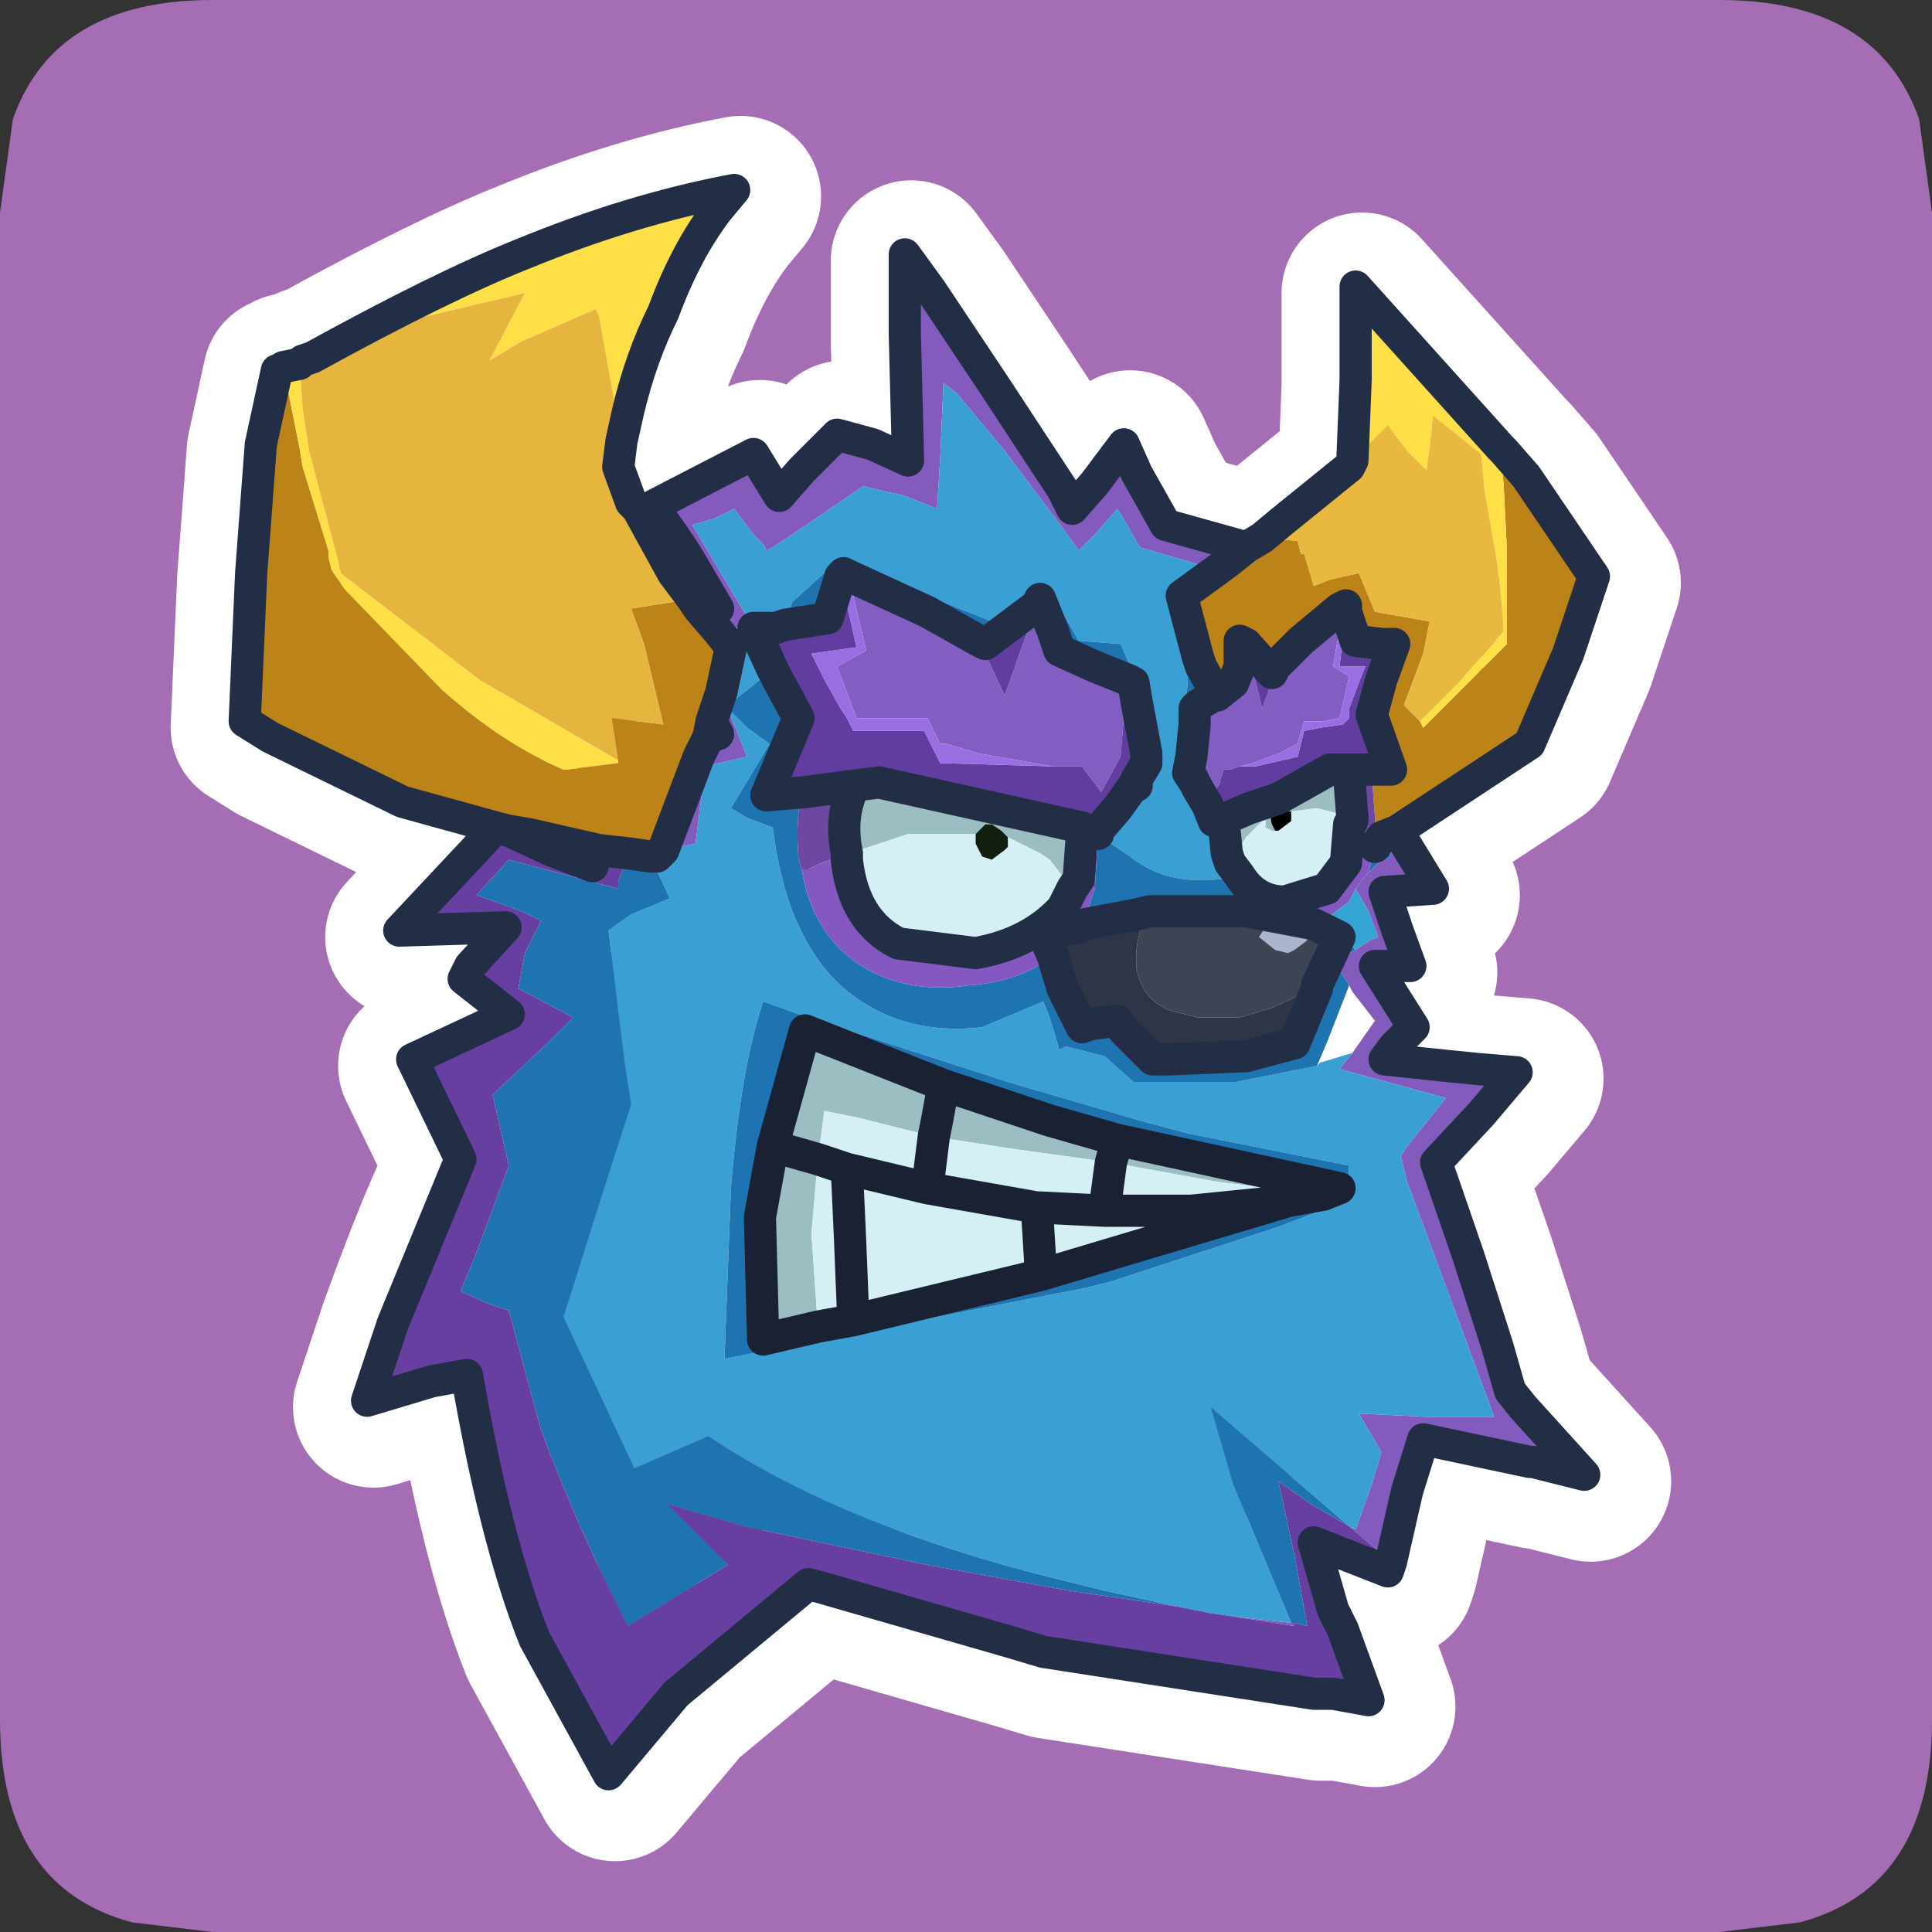 <?xml version="1.0" encoding="UTF-8" standalone="no"?>
<svg xmlns:ffdec="https://www.free-decompiler.com/flash" xmlns:xlink="http://www.w3.org/1999/xlink" ffdec:objectType="frame" height="30.0px" width="30.0px" xmlns="http://www.w3.org/2000/svg">
  <rect width="100%" height="100%" fill="#333333" stroke="none"/>
  <g transform="matrix(1.0, 0.0, 0.0, 1.0, 0.0, 0.0)">
    <use ffdec:characterId="3" height="30.0" transform="matrix(1.0, 0.0, 0.0, 1.0, 0.0, 0.0)" width="30.0" xlink:href="#shape0"/>
  </g>
  <defs>
    <g id="shape0" transform="matrix(1.0, 0.0, 0.0, 1.0, 0.0, 0.0)">
      <path d="M0.0 0.0 L30.0 0.0 30.0 30.0 0.0 30.0 0.0 0.0" fill="#33cc66" fill-opacity="0.0" fill-rule="evenodd" stroke="none"/>
      <path d="M29.8 1.85 L30.0 3.3 30.0 26.7 Q30.0 29.3 27.95 29.85 L26.7 30.0 3.3 30.0 2.05 29.85 Q0.0 29.3 0.0 26.7 L0.0 3.3 0.2 1.85 Q0.85 0.0 3.3 0.0 L26.7 0.0 Q29.15 0.0 29.8 1.85" fill="#a56db4" fill-rule="evenodd" stroke="none"/>
      <path d="M4.45 5.85 L4.5 5.8 4.75 5.75 4.8 5.7 4.95 5.65 Q6.95 4.55 8.2 4.05 9.9 3.35 11.5 3.05 L11.25 3.35 Q10.75 4.0 10.4 4.95 10.05 5.65 9.85 6.5 L9.75 6.95 9.7 7.35 9.9 7.9 10.0 8.0 10.55 9.0 10.85 9.4 10.95 9.55 11.25 9.55 10.75 8.7 10.55 8.4 10.3 8.05 10.25 7.95 11.8 7.15 12.2 7.8 12.55 7.4 13.1 6.85 13.65 7.0 14.2 7.25 14.15 5.3 14.15 4.05 14.55 4.6 15.55 6.1 16.6 7.7 16.75 8.0 17.1 7.6 17.55 7.0 17.75 7.45 18.2 8.25 19.45 8.6 19.7 8.45 20.0 8.2 21.05 7.35 21.1 7.25 21.15 6.0 21.15 4.55 23.4 7.05 23.45 7.1 23.8 7.5 24.85 9.05 24.45 10.25 23.85 11.65 21.8 13.0 22.35 13.9 21.6 13.95 21.8 14.55 22.0 15.1 21.95 15.1 21.65 15.1 21.45 15.1 22.05 16.05 21.75 16.35 21.6 16.55 22.55 16.65 23.05 16.7 23.65 16.75 23.1 17.4 22.4 18.15 22.9 19.6 23.35 21.0 23.55 21.7 23.75 21.95 24.7 23.0 23.9 22.8 23.85 22.8 22.2 22.45 21.95 23.25 21.7 24.35 21.65 24.5 Q20.95 24.15 20.5 24.05 L20.8 25.1 20.95 25.4 21.35 26.5 20.8 26.4 20.5 26.4 16.3 25.75 15.8 25.6 12.85 24.75 12.65 24.7 10.6 26.4 9.55 27.65 8.4 25.55 Q7.8 24.05 7.35 21.45 L6.8 21.55 5.8 21.85 6.2 20.65 Q6.85 18.85 7.25 18.1 L6.5 16.55 8.0 15.85 7.3 15.3 7.4 15.1 7.95 14.5 6.3 14.55 7.8 12.95 6.35 12.55 4.3 11.55 3.9 11.3 4.0 9.0 4.15 7.0 4.4 5.85 4.45 5.85 M19.0 10.9 L19.25 10.7 19.35 10.45 19.35 10.05 19.45 10.1 19.85 10.55 19.9 10.45 20.3 10.05 20.9 9.55 21.0 9.5 21.0 9.6 21.15 10.05 21.55 10.1 21.75 10.1 21.55 10.65 21.4 11.2 21.7 12.05 21.4 12.05 21.0 12.05 21.05 12.15 21.1 12.8 21.1 12.85 21.05 12.9 21.0 13.5 20.7 13.9 20.05 14.1 19.35 13.7 19.2 13.5 19.15 13.35 19.1 12.85 19.15 12.8 19.0 12.85 18.95 12.85 18.85 12.6 18.7 12.35 18.65 12.25 18.55 12.1 18.6 11.85 18.65 11.35 18.65 11.1 18.7 11.05 18.95 10.9 19.0 10.9 18.75 10.45 18.7 10.3 18.45 9.35 19.0 8.95 19.2 8.8 19.45 8.6 M16.2 9.5 L16.25 9.4 16.45 9.9 16.55 10.2 17.1 10.45 17.6 10.65 17.7 10.7 17.75 11.0 17.9 11.8 17.9 11.95 17.75 12.2 17.75 12.3 17.7 12.3 17.45 12.65 17.15 13.0 17.15 13.05 16.9 12.95 16.9 13.05 16.85 13.75 16.75 13.9 16.6 14.2 Q16.1 14.75 15.25 14.9 L14.05 14.75 Q13.35 14.4 13.25 13.45 L13.25 13.35 Q13.15 12.85 13.3 12.45 L13.35 12.3 12.6 12.4 12.0 12.45 12.5 11.25 12.15 10.6 12.1 10.5 11.8 9.85 12.15 9.85 12.3 9.8 12.95 9.7 13.15 9.05 13.2 9.0 13.3 9.05 Q13.85 9.25 14.5 9.6 L15.3 10.05 15.4 10.1 16.2 9.5 M21.0 12.05 L20.75 12.05 19.95 12.5 19.5 12.65 19.15 12.8 M10.95 9.55 L11.25 9.9 11.45 10.15 11.3 10.85 11.15 11.3 11.25 11.5 11.1 11.55 10.95 11.85 10.4 13.3 10.3 13.4 10.2 13.4 9.85 13.35 9.4 13.3 9.35 13.3 9.3 13.55 8.65 13.3 8.0 13.0 7.8 12.95 M11.15 11.3 L11.1 11.55 M16.9 12.95 L13.75 12.25 13.35 12.3 M13.25 18.25 L14.5 18.55 14.6 17.75 14.65 17.5 14.75 16.95 12.6 16.1 12.1 17.9 12.8 18.1 13.25 18.25 13.3 19.35 13.35 20.6 16.25 19.9 16.25 19.65 16.2 18.85 14.5 18.55 M9.4 13.3 L8.3 13.05 8.0 13.0 M13.35 20.6 L12.8 20.7 11.95 20.9 11.9 19.0 12.1 17.9 M21.55 13.1 L21.8 13.0 M20.9 14.65 L20.55 15.4 20.55 15.45 20.2 16.3 19.45 16.5 18.25 16.55 18.0 16.55 17.55 16.1 17.45 15.95 17.05 16.0 16.9 16.05 16.6 15.45 16.45 14.95 16.3 14.6 16.85 14.5 16.95 14.45 17.75 14.3 17.95 14.25 18.1 14.25 19.45 14.25 20.5 14.45 20.9 14.65 M14.75 16.95 L16.4 17.5 17.45 17.8 20.9 18.55 20.65 18.65 20.1 18.75 16.25 19.9 M16.2 18.85 L16.25 18.85 17.25 18.9 17.35 18.15 17.45 17.8 M20.1 18.75 L18.6 18.9 17.25 18.9" fill="none" stroke="#ffffff" stroke-linecap="round" stroke-linejoin="round" stroke-width="2.5"/>
      <path d="M7.7 12.85 L6.25 12.45 4.2 11.45 3.8 11.2 3.9 8.9 4.05 6.9 4.3 5.75 4.35 5.75 4.4 5.7 4.65 6.95 4.7 7.25 5.1 8.55 5.1 8.65 5.15 8.85 5.35 9.15 6.85 10.7 Q7.8 11.55 8.75 11.95 L8.8 11.95 9.6 11.85 9.6 11.8 9.5 11.15 10.3 11.25 10.0 10.0 9.8 9.45 10.75 9.3 10.85 9.45 11.15 9.8 11.35 10.05 11.2 10.75 11.05 11.2 11.0 11.45 10.85 11.75 10.3 13.2 10.2 13.3 10.1 13.3 9.75 13.25 9.3 13.2 8.2 12.95 7.9 12.9 7.7 12.85 M19.35 8.5 L19.6 8.35 20.15 8.4 20.2 8.6 20.25 8.6 20.4 9.1 20.65 9.0 21.1 8.9 21.35 9.5 22.2 9.65 22.1 10.15 21.8 10.95 22.05 11.2 22.1 11.3 23.4 10.0 23.4 9.75 23.4 8.55 23.35 7.55 23.3 6.95 23.35 7.0 23.7 7.4 24.75 8.95 24.35 10.15 23.75 11.55 21.7 12.9 21.45 13.0 21.35 13.15 21.35 12.85 21.35 12.7 21.3 12.0 21.3 11.95 21.6 11.95 21.3 11.1 21.45 10.55 21.65 10.0 21.45 10.0 21.05 9.95 20.9 9.5 20.9 9.4 20.8 9.45 20.2 9.95 19.8 10.35 19.75 10.45 19.35 10.0 19.25 9.95 19.25 10.35 19.15 10.6 18.9 10.8 18.65 10.35 18.6 10.2 18.35 9.25 18.9 8.85 19.1 8.7 19.35 8.5" fill="#bb8318" fill-rule="evenodd" stroke="none"/>
      <path d="M10.85 9.45 L11.15 9.45 10.65 8.6 10.45 8.3 10.2 7.95 10.15 7.85 11.7 7.05 12.1 7.7 12.45 7.3 13.0 6.75 13.55 6.9 14.1 7.15 14.05 5.2 14.05 3.95 14.45 4.5 15.45 6.0 16.5 7.6 16.65 7.9 17.0 7.5 17.45 6.9 17.65 7.35 18.1 8.15 19.35 8.5 19.1 8.7 18.9 8.85 17.7 8.5 17.5 8.15 17.35 7.9 17.0 8.3 16.75 8.55 16.5 8.2 15.6 7.0 14.85 6.1 14.65 5.95 14.6 7.1 14.55 7.9 14.05 7.7 13.4 7.55 12.45 8.2 12.0 8.5 11.9 8.55 11.85 8.45 11.7 8.3 11.4 7.9 11.1 8.05 10.75 8.15 11.7 9.75 11.45 9.75 11.15 9.8 10.85 9.45 M21.7 12.9 L22.25 13.8 21.5 13.85 21.7 14.45 21.9 15.0 21.85 15.0 21.55 15.0 21.35 15.0 21.95 15.95 21.65 16.25 21.5 16.45 22.45 16.55 22.95 16.6 23.55 16.65 23.0 17.3 22.3 18.05 22.8 19.5 23.25 20.9 23.45 21.6 23.65 21.85 24.6 22.9 23.8 22.7 23.75 22.7 22.1 22.35 21.85 23.15 21.6 24.25 20.95 23.7 21.05 23.75 21.3 23.05 21.45 22.55 21.1 21.95 22.15 22.0 23.2 22.0 22.85 21.05 21.85 18.35 21.75 17.95 21.85 17.8 22.45 17.05 20.8 16.6 21.0 16.35 21.35 15.85 21.0 15.4 20.95 15.3 20.7 14.9 20.95 14.8 21.05 14.75 Q21.25 14.6 21.4 14.55 L21.25 14.15 21.05 13.8 21.2 13.6 21.25 13.55 21.4 13.4 21.6 13.3 21.45 13.0 21.7 12.9 M10.3 13.2 L10.85 11.75 11.0 11.45 11.15 11.4 11.05 11.2 11.2 10.75 11.3 10.95 11.3 11.0 11.6 11.75 10.95 11.9 10.9 12.3 10.8 13.1 10.3 13.2 M19.15 25.1 L20.05 25.2 20.1 25.2 20.1 25.25 19.15 25.1" fill="#835bbc" fill-rule="evenodd" stroke="none"/>
      <path d="M10.1 13.3 L10.2 13.3 10.3 13.2 10.8 13.1 10.9 12.3 10.95 11.9 11.6 11.75 11.3 11.0 11.6 11.3 11.95 11.55 11.35 12.55 11.6 12.7 12.0 12.85 Q12.2 14.5 13.05 15.3 13.95 16.1 15.25 15.95 L16.2 15.55 16.3 15.8 16.45 16.3 16.55 16.25 17.15 16.4 17.6 16.8 17.8 16.8 19.2 16.8 20.45 16.55 20.5 16.5 21.0 16.35 20.8 16.6 22.45 17.05 21.85 17.8 21.75 17.95 21.85 18.35 22.85 21.05 23.2 22.0 22.15 22.0 21.1 21.95 21.45 22.55 21.3 23.05 21.05 23.75 20.95 23.7 18.8 21.85 19.15 23.05 20.05 25.2 19.15 25.1 18.8 25.05 18.3 24.95 17.15 24.7 16.75 24.6 Q13.15 23.75 11.0 22.3 L9.85 22.8 8.75 20.45 9.35 18.55 9.8 17.15 9.7 16.5 9.6 15.7 9.45 14.45 9.8 14.2 10.4 13.95 10.1 13.3 M11.2 10.75 L11.35 10.05 11.15 9.8 11.45 9.75 11.7 9.75 10.75 8.15 11.1 8.05 11.4 7.9 11.7 8.3 11.85 8.45 11.9 8.55 12.0 8.5 12.45 8.2 13.4 7.55 14.05 7.7 14.55 7.9 14.6 7.1 14.65 5.95 14.85 6.1 15.6 7.0 16.5 8.2 16.75 8.55 17.0 8.3 17.35 7.9 17.5 8.15 17.7 8.5 18.9 8.85 18.35 9.25 18.6 10.2 18.65 10.35 18.45 10.45 18.4 11.25 18.35 11.6 18.5 11.75 18.45 12.0 18.55 12.15 18.6 12.25 18.75 12.5 18.85 12.75 18.95 13.4 19.0 13.6 19.05 13.65 18.95 13.65 Q18.1 13.75 17.55 13.3 L17.25 13.1 17.65 12.2 17.65 12.1 17.8 11.85 17.8 11.7 17.95 11.25 17.75 10.8 17.4 10.0 16.75 9.95 16.55 9.6 16.35 9.3 16.25 9.15 Q16.15 9.2 15.95 9.35 L15.8 9.4 15.4 9.65 14.4 9.25 14.05 9.1 13.15 8.7 12.85 8.85 12.3 9.35 12.2 9.7 12.05 9.75 11.7 9.75 12.0 10.4 11.3 10.95 11.2 10.75 M12.55 15.8 L11.85 15.55 Q11.5 16.6 11.35 18.45 L11.25 21.1 13.0 20.75 16.85 20.0 17.25 19.9 19.85 19.05 20.9 18.65 20.95 18.1 18.45 17.6 17.7 17.4 15.65 16.8 12.55 15.8" fill="#3a9fd3" fill-rule="evenodd" stroke="none"/>
      <path d="M9.75 13.25 L10.1 13.3 10.4 13.95 9.8 14.2 9.45 14.45 9.6 15.7 9.7 16.5 9.8 17.15 9.35 18.55 8.75 20.45 9.85 22.8 11.0 22.3 Q13.15 23.75 16.75 24.6 L17.15 24.7 18.3 24.95 16.6 24.7 14.4 24.3 11.55 23.7 10.35 23.35 11.3 24.3 9.75 25.25 Q9.0 23.8 8.4 22.2 L7.9 20.35 7.6 20.25 7.15 20.05 7.4 19.45 7.9 18.1 7.65 17.0 8.5 16.2 8.9 15.8 8.05 15.35 8.15 14.8 8.4 14.3 8.1 14.15 7.4 13.9 7.9 13.35 9.6 13.8 9.6 13.7 9.75 13.25 M12.2 9.7 L12.3 9.35 12.85 8.85 13.15 8.7 14.05 9.1 14.4 9.25 15.4 9.65 15.8 9.4 15.95 9.35 Q16.15 9.2 16.25 9.15 L16.35 9.3 16.55 9.6 16.75 9.95 17.4 10.0 17.75 10.8 17.95 11.25 17.8 11.7 17.65 10.9 17.6 10.6 17.5 10.55 17.0 10.35 16.45 10.1 16.35 9.8 16.15 9.3 16.1 9.4 15.3 10.0 15.2 9.95 14.4 9.5 13.2 8.95 13.1 8.9 13.05 8.95 12.85 9.6 12.2 9.7 M17.65 12.2 L17.25 13.1 17.55 13.3 Q18.1 13.75 18.95 13.65 L19.05 13.65 19.35 14.15 18.0 14.15 17.85 14.15 17.65 14.2 16.85 14.35 16.75 14.4 16.9 14.1 17.0 13.8 17.05 12.95 17.05 12.9 17.35 12.55 17.6 12.2 17.65 12.2 M18.5 11.75 L18.35 11.6 18.4 11.25 18.45 10.45 18.65 10.35 18.9 10.8 18.85 10.8 18.6 10.95 18.55 11.0 18.55 11.25 18.5 11.75 M21.35 13.15 L21.45 13.0 21.6 13.3 21.4 13.4 21.25 13.55 21.35 13.15 M12.0 10.4 L12.05 10.5 12.4 11.15 11.9 12.35 12.5 12.3 12.45 12.35 Q12.35 12.7 12.4 13.35 L12.45 13.5 Q12.6 14.45 13.3 14.95 14.05 15.45 15.05 15.3 15.8 15.25 16.35 14.85 L16.5 15.35 16.8 15.95 16.95 15.9 17.35 15.85 17.45 16.0 17.9 16.45 18.15 16.45 19.35 16.4 20.1 16.2 20.45 15.35 20.45 15.3 20.8 14.55 20.4 14.35 20.55 14.3 21.05 14.75 20.95 14.8 20.7 14.9 20.95 15.3 20.6 16.2 20.45 16.55 19.2 16.8 17.8 16.8 17.6 16.8 17.15 16.4 16.55 16.25 16.45 16.3 16.3 15.8 16.2 15.55 15.25 15.95 Q13.95 16.1 13.05 15.3 12.2 14.5 12.0 12.85 L11.6 12.7 11.35 12.55 11.95 11.55 11.6 11.3 11.3 11.0 11.3 10.95 12.0 10.4 M14.65 16.85 L12.5 16.0 12.0 17.8 11.8 18.9 11.85 20.8 12.7 20.6 13.25 20.5 16.15 19.8 20.0 18.65 20.55 18.55 20.8 18.45 17.35 17.7 16.3 17.4 14.65 16.85 M12.55 15.8 L15.65 16.8 17.7 17.4 18.45 17.6 20.95 18.1 20.9 18.65 19.85 19.05 17.25 19.9 16.85 20.0 13.0 20.75 11.25 21.1 11.35 18.45 Q11.5 16.6 11.85 15.55 L12.55 15.8 M20.05 25.2 L19.15 23.05 18.8 21.85 20.95 23.7 20.35 23.35 19.85 23.0 20.1 24.15 20.3 25.25 20.1 25.2 20.05 25.2" fill="#1e74b1" fill-rule="evenodd" stroke="none"/>
      <path d="M16.1 9.4 L16.15 9.3 16.35 9.8 16.45 10.1 17.0 10.35 17.5 10.55 17.4 11.75 17.1 12.3 16.95 12.1 16.8 11.9 16.65 11.9 16.35 11.9 15.2 11.7 14.7 11.55 14.6 11.55 14.4 11.15 13.75 11.15 13.3 11.15 13.0 10.35 13.45 10.1 13.25 9.25 13.2 8.95 14.4 9.5 15.2 9.95 15.25 10.05 15.6 10.8 16.1 9.4 M18.9 10.8 L19.15 10.6 19.25 10.35 19.25 9.95 19.35 10.0 19.6 11.0 19.8 10.45 19.8 10.35 20.2 9.95 20.8 9.45 20.8 9.75 20.7 10.35 20.95 10.5 20.8 11.15 20.55 11.2 20.25 11.2 20.15 11.55 19.85 11.7 19.45 11.85 19.25 11.9 19.1 11.95 19.0 11.95 18.95 12.1 18.95 12.15 18.85 12.3 18.75 11.95 18.7 11.9 18.6 10.95 18.85 10.8 18.9 10.8" fill="#825ec2" fill-rule="evenodd" stroke="none"/>
      <path d="M11.7 9.75 L12.05 9.75 12.2 9.7 12.85 9.6 13.05 8.95 13.3 10.05 12.95 10.1 12.6 10.15 12.8 10.55 13.05 11.0 13.15 11.15 13.25 11.35 13.9 11.35 14.35 11.35 14.6 11.85 16.35 11.9 16.65 11.9 16.8 11.9 16.95 12.1 17.1 12.3 17.4 11.75 17.5 10.55 17.6 10.6 17.65 10.9 17.8 11.7 17.8 11.85 17.65 12.1 17.65 12.2 17.6 12.2 17.35 12.55 17.05 12.9 17.05 12.95 16.8 12.85 13.65 12.15 13.25 12.2 12.5 12.3 11.9 12.35 12.4 11.15 12.05 10.5 12.0 10.4 11.7 9.75 M18.85 12.75 L18.75 12.5 18.6 12.25 18.55 12.15 18.45 12.0 18.5 11.75 18.55 11.25 18.55 11.0 18.6 10.95 18.7 11.9 18.75 11.95 18.85 12.3 18.95 12.15 18.95 12.1 19.0 11.95 19.1 11.95 19.25 11.9 19.5 11.9 20.15 11.75 20.25 11.35 20.5 11.3 20.85 11.25 20.95 11.15 20.95 11.0 21.1 10.6 21.2 10.35 21.0 10.35 20.8 10.35 20.9 9.5 21.05 9.95 21.45 10.0 21.65 10.0 21.45 10.55 21.3 11.1 21.6 11.95 21.3 11.95 20.9 11.95 20.65 11.95 19.85 12.4 19.4 12.55 19.05 12.7 18.9 12.75 18.85 12.75 M16.1 9.4 L15.6 10.8 15.25 10.05 15.2 9.95 15.3 10.0 16.1 9.4 M19.8 10.35 L19.8 10.45 19.6 11.0 19.35 10.0 19.75 10.45 19.8 10.35" fill="#603d9f" fill-rule="evenodd" stroke="none"/>
      <path d="M13.2 8.95 L13.25 9.25 13.45 10.1 13.0 10.35 13.3 11.15 13.75 11.15 14.4 11.15 14.6 11.55 14.7 11.55 15.2 11.7 16.35 11.9 14.6 11.85 14.35 11.35 13.9 11.35 13.25 11.35 13.15 11.15 13.05 11.0 12.8 10.55 12.6 10.15 12.95 10.1 13.3 10.05 13.05 8.95 13.1 8.9 13.2 8.95 M19.25 11.9 L19.45 11.85 19.85 11.7 20.15 11.55 20.25 11.2 20.55 11.2 20.8 11.15 20.95 10.5 20.7 10.35 20.8 9.75 20.8 9.45 20.9 9.4 20.9 9.5 20.8 10.35 21.0 10.35 21.2 10.35 21.1 10.6 20.95 11.0 20.95 11.15 20.85 11.25 20.5 11.3 20.25 11.35 20.15 11.75 19.5 11.9 19.25 11.9" fill="#986ee2" fill-rule="evenodd" stroke="none"/>
      <path d="M4.4 5.7 L4.65 5.65 4.7 6.35 4.8 7.0 5.3 8.9 7.45 10.55 9.6 11.8 9.6 11.85 8.8 11.95 8.75 11.95 Q7.8 11.55 6.85 10.7 L5.35 9.15 5.15 8.85 5.1 8.65 5.1 8.55 4.7 7.25 4.65 6.95 4.4 5.7 M4.85 5.55 Q6.85 4.45 8.1 3.95 9.8 3.25 11.4 2.95 L11.15 3.25 Q10.65 3.9 10.3 4.85 9.95 5.55 9.75 6.4 L9.65 6.85 9.3 4.9 9.25 4.8 8.1 5.3 7.6 5.6 8.15 4.55 6.45 4.95 4.85 5.55 M21.0 7.15 L21.05 5.9 21.05 4.45 23.3 6.95 23.35 7.55 23.4 8.55 23.4 9.75 23.4 10.0 22.1 11.3 22.05 11.2 22.65 10.6 23.35 9.8 23.25 8.75 23.05 7.6 23.0 7.05 22.25 6.45 22.2 6.95 22.15 7.3 21.85 7.0 21.55 6.6 21.0 7.15" fill="#ffdf48" fill-rule="evenodd" stroke="none"/>
      <path d="M19.6 8.35 L19.9 8.1 20.95 7.25 21.0 7.15 21.55 6.6 21.85 7.0 22.15 7.3 22.2 6.95 22.25 6.45 23.0 7.05 23.05 7.6 23.25 8.75 23.35 9.8 22.65 10.6 22.05 11.2 21.8 10.95 22.1 10.15 22.2 9.65 21.35 9.5 21.1 8.9 20.65 9.0 20.4 9.1 20.25 8.6 20.2 8.6 20.15 8.4 19.6 8.35" fill="#e9b83f" fill-rule="evenodd" stroke="none"/>
      <path d="M20.9 11.95 L20.95 12.05 21.0 12.7 20.85 12.65 20.45 12.55 20.05 12.6 20.0 12.6 19.9 12.55 19.85 12.55 19.8 12.6 Q19.7 12.65 19.75 12.8 L19.8 12.9 19.75 12.9 19.65 12.85 19.65 12.7 19.6 12.75 19.4 12.95 19.35 13.0 19.1 13.4 19.05 13.25 19.0 12.75 19.05 12.7 19.4 12.55 19.85 12.4 20.65 11.95 20.9 11.95 M13.25 12.2 L13.65 12.15 16.8 12.85 16.8 12.95 16.75 13.65 16.65 13.8 16.3 13.35 16.15 13.25 15.65 13.0 15.55 12.9 15.4 12.8 15.3 12.8 15.25 12.85 15.2 12.9 15.15 12.95 14.1 12.95 13.35 13.2 13.15 13.25 Q13.05 12.75 13.2 12.35 L13.25 12.2 M14.5 17.65 L13.3 17.35 12.8 17.25 12.7 18.0 12.0 17.8 12.7 18.0 12.6 19.15 12.7 20.6 11.85 20.8 11.8 18.9 12.0 17.8 12.5 16.0 14.65 16.85 14.55 17.4 14.5 17.65 14.55 17.4 14.65 16.85 16.3 17.4 17.35 17.7 20.8 18.45 20.55 18.55 18.9 18.35 17.25 18.05 15.8 17.85 14.5 17.65 M17.25 18.05 L17.35 17.7 17.25 18.05" fill="#9cbdc2" fill-rule="evenodd" stroke="none"/>
      <path d="M18.95 13.4 L18.85 12.75 18.9 12.75 19.05 12.7 19.0 12.75 19.05 13.25 18.95 13.4 M21.3 11.95 L21.3 12.0 21.35 12.7 21.35 12.85 21.3 12.85 21.0 12.75 21.0 12.7 20.95 12.05 20.9 11.95 21.3 11.95 M12.45 13.5 L12.4 13.35 Q12.35 12.7 12.45 12.35 L12.5 12.3 13.25 12.2 13.2 12.35 Q13.05 12.75 13.15 13.25 L13.15 13.3 Q12.8 13.35 12.55 13.5 L12.45 13.5 M16.8 12.85 L17.05 12.95 17.0 13.8 16.75 13.65 16.8 12.95 16.8 12.85" fill="#6d47a1" fill-rule="evenodd" stroke="none"/>
      <path d="M4.65 5.65 L4.65 5.6 4.85 5.55 4.7 5.6 4.65 5.65 4.7 5.6 4.85 5.55 6.45 4.95 8.15 4.55 7.6 5.6 8.1 5.3 9.25 4.8 9.3 4.9 9.65 6.85 9.6 7.25 9.8 7.8 9.9 7.9 10.45 8.9 10.75 9.3 9.8 9.45 10.0 10.0 10.3 11.25 9.5 11.15 9.6 11.8 7.45 10.55 5.3 8.9 4.8 7.0 4.7 6.35 4.65 5.65" fill="#e6b53e" fill-rule="evenodd" stroke="none"/>
      <path d="M19.05 13.65 L19.0 13.6 18.95 13.4 19.05 13.25 19.1 13.4 19.25 13.6 Q19.5 14.0 19.95 14.0 L20.6 13.8 20.9 13.4 20.95 12.8 21.0 12.75 21.3 12.85 21.35 12.85 21.35 13.15 21.25 13.55 21.2 13.6 21.05 13.8 20.95 14.0 20.55 14.3 20.4 14.35 19.35 14.15 19.05 13.65 M16.35 14.85 Q15.8 15.25 15.05 15.3 14.05 15.45 13.3 14.95 12.6 14.45 12.45 13.5 L12.55 13.5 Q12.8 13.35 13.15 13.3 L13.15 13.35 Q13.25 14.3 13.95 14.65 L15.15 14.8 Q16.0 14.65 16.5 14.1 L16.65 13.8 16.75 13.65 17.0 13.8 16.9 14.1 16.75 14.4 16.2 14.5 16.35 14.85" fill="#8558c1" fill-rule="evenodd" stroke="none"/>
      <path d="M19.1 13.4 L19.35 13.0 19.4 12.95 19.6 12.75 19.65 12.7 19.65 12.85 19.75 12.9 19.8 12.9 19.85 12.9 20.05 12.75 20.05 12.6 20.45 12.55 20.85 12.65 21.0 12.7 21.0 12.75 20.95 12.8 20.9 13.4 20.6 13.8 19.95 14.0 Q19.5 14.0 19.25 13.6 L19.1 13.4 M13.15 13.3 L13.15 13.25 13.35 13.2 14.1 12.95 15.15 12.95 15.15 13.05 15.15 13.1 15.25 13.3 15.4 13.35 15.6 13.2 15.65 13.15 15.65 13.0 16.15 13.25 16.3 13.35 16.65 13.8 16.5 14.1 Q16.0 14.65 15.15 14.8 L13.95 14.65 Q13.25 14.3 13.15 13.35 L13.15 13.3 M12.7 18.0 L12.8 17.25 13.3 17.35 14.5 17.65 14.4 18.45 13.15 18.15 12.7 18.0 13.15 18.15 14.4 18.45 14.5 17.65 15.8 17.85 17.25 18.05 18.9 18.35 20.55 18.55 20.0 18.65 18.5 18.8 17.15 18.8 17.25 18.05 17.15 18.8 18.5 18.8 20.0 18.65 16.15 19.8 13.25 20.5 12.7 20.6 12.6 19.15 12.7 18.0 M13.15 18.15 L13.2 19.25 13.25 20.5 13.2 19.25 13.15 18.15 M16.15 19.8 L16.15 19.55 16.1 18.75 16.15 18.75 17.15 18.8 16.15 18.75 16.1 18.75 16.15 19.55 16.15 19.8 M16.1 18.75 L14.4 18.45 16.1 18.75" fill="#d4f0f4" fill-rule="evenodd" stroke="none"/>
      <path d="M21.6 24.25 L21.55 24.4 20.4 23.95 20.7 25.0 20.85 25.3 21.25 26.4 20.7 26.3 20.4 26.3 16.2 25.65 15.7 25.5 12.75 24.65 12.55 24.6 10.5 26.3 9.45 27.55 8.3 25.45 Q7.7 23.95 7.25 21.35 L6.7 21.45 5.7 21.75 6.1 20.55 7.15 18.0 6.4 16.45 7.9 15.75 7.2 15.2 7.3 15.0 7.85 14.4 6.2 14.45 7.7 12.85 7.9 12.9 8.55 13.2 9.2 13.45 9.25 13.2 9.3 13.2 9.75 13.25 9.6 13.7 9.6 13.8 7.9 13.35 7.4 13.9 8.1 14.15 8.4 14.3 8.15 14.8 8.05 15.35 8.9 15.8 8.5 16.2 7.65 17.0 7.9 18.1 7.4 19.45 7.15 20.05 7.6 20.25 7.9 20.35 8.4 22.2 Q9.0 23.8 9.75 25.25 L11.3 24.3 10.35 23.35 11.55 23.7 14.4 24.3 16.6 24.7 18.3 24.95 18.8 25.05 19.15 25.1 20.1 25.25 20.1 25.2 20.3 25.25 20.1 24.15 19.85 23.0 20.35 23.35 20.95 23.7 21.6 24.25" fill="#673fa1" fill-rule="evenodd" stroke="none"/>
      <path d="M19.8 12.9 L19.75 12.8 Q19.7 12.65 19.8 12.6 L19.85 12.55 19.9 12.55 20.0 12.6 20.05 12.6 20.05 12.75 19.85 12.9 19.8 12.9" fill="#000000" fill-rule="evenodd" stroke="none"/>
      <path d="M21.05 14.75 L20.55 14.3 20.95 14.0 21.05 13.8 21.25 14.15 21.4 14.55 Q21.25 14.6 21.05 14.75" fill="#34a4d2" fill-rule="evenodd" stroke="none"/>
      <path d="M20.3 14.6 L20.1 14.75 20.0 14.8 19.8 14.75 19.55 14.55 19.65 14.4 19.9 14.4 Q20.25 14.45 20.3 14.6" fill="#a9b4cd" fill-rule="evenodd" stroke="none"/>
      <path d="M20.4 14.35 L20.8 14.55 20.45 15.3 20.4 15.35 19.75 15.65 19.25 15.8 18.6 15.8 18.2 15.7 Q17.75 15.55 17.65 15.05 17.6 14.55 17.85 14.15 L18.0 14.15 19.35 14.15 20.4 14.35 M20.3 14.6 Q20.25 14.45 19.9 14.4 L19.65 14.4 19.55 14.55 19.8 14.75 20.0 14.8 20.1 14.75 20.3 14.6" fill="#3d4454" fill-rule="evenodd" stroke="none"/>
      <path d="M20.45 15.3 L20.45 15.35 20.1 16.2 19.35 16.4 18.15 16.45 17.9 16.45 17.45 16.0 17.35 15.85 16.95 15.9 16.8 15.95 16.5 15.35 16.35 14.85 16.2 14.5 16.75 14.4 16.85 14.35 17.65 14.2 17.85 14.15 Q17.6 14.55 17.65 15.05 17.75 15.55 18.2 15.7 L18.6 15.8 19.25 15.8 19.75 15.65 20.4 15.35 20.45 15.3" fill="#2d3546" fill-rule="evenodd" stroke="none"/>
      <path d="M15.15 12.95 L15.2 12.9 15.25 12.85 15.3 12.8 15.4 12.8 15.55 12.9 15.65 13.0 15.65 13.15 15.6 13.2 15.4 13.35 15.25 13.3 15.15 13.1 15.15 13.05 15.15 12.95" fill="#121e10" fill-rule="evenodd" stroke="none"/>
      <path d="M7.7 12.85 L6.25 12.45 4.2 11.45 3.8 11.2 3.9 8.9 4.05 6.9 4.3 5.75 4.35 5.75 4.4 5.7 4.65 5.65 4.7 5.6 4.85 5.55 Q6.85 4.45 8.1 3.95 9.8 3.25 11.4 2.95 L11.15 3.25 Q10.65 3.9 10.3 4.85 9.95 5.55 9.75 6.4 L9.65 6.85 9.6 7.25 9.8 7.8 9.9 7.9 10.45 8.9 10.75 9.3 10.85 9.45 11.15 9.45 10.65 8.6 10.45 8.3 10.2 7.95 10.15 7.85 11.7 7.05 12.1 7.7 12.45 7.3 13.0 6.75 13.55 6.9 14.1 7.15 14.05 5.2 14.05 3.95 14.45 4.5 15.45 6.0 16.5 7.6 16.65 7.9 17.0 7.5 17.45 6.9 17.65 7.35 18.1 8.15 19.35 8.5 19.6 8.35 19.9 8.1 20.95 7.25 21.0 7.15 21.05 5.9 21.05 4.45 23.3 6.95 23.35 7.0 23.7 7.4 24.75 8.95 24.35 10.15 23.75 11.55 21.7 12.9 22.25 13.8 21.5 13.85 21.7 14.45 21.9 15.0 21.85 15.0 21.55 15.0 21.35 15.0 21.95 15.95 21.65 16.25 21.5 16.45 22.45 16.55 22.95 16.6 23.55 16.65 23.0 17.3 22.3 18.05 22.8 19.5 23.25 20.9 23.45 21.6 23.65 21.85 24.6 22.9 23.8 22.7 23.75 22.7 22.1 22.35 21.85 23.15 21.6 24.25 21.55 24.4 20.4 23.95 20.7 25.0 20.85 25.3 21.25 26.4 20.7 26.3 20.4 26.3 16.2 25.65 15.7 25.5 12.75 24.65 12.55 24.6 10.5 26.3 9.45 27.55 8.3 25.45 Q7.7 23.95 7.25 21.35 L6.7 21.45 5.7 21.75 6.1 20.55 7.15 18.0 6.4 16.45 7.9 15.75 7.2 15.2 7.3 15.0 7.85 14.4 6.2 14.45 7.7 12.85 7.9 12.9 8.2 12.95 9.3 13.2 9.75 13.25 10.1 13.3 10.2 13.3 10.3 13.2 10.85 11.75 11.0 11.45 11.05 11.2 11.2 10.75 11.35 10.05 11.15 9.8 10.85 9.45 M11.7 9.75 L12.05 9.75 12.2 9.7 12.85 9.6 13.05 8.95 13.1 8.9 13.2 8.95 14.4 9.5 15.2 9.95 15.3 10.0 16.1 9.4 16.15 9.3 16.35 9.8 16.45 10.1 17.0 10.35 17.5 10.55 17.6 10.6 17.65 10.9 17.8 11.7 17.8 11.85 17.65 12.1 17.65 12.2 17.6 12.2 17.35 12.55 17.05 12.9 17.05 12.95 16.8 12.85 13.65 12.15 13.25 12.2 12.5 12.3 11.9 12.35 12.4 11.15 12.05 10.5 12.0 10.4 11.7 9.75 M18.85 12.75 L18.75 12.5 18.6 12.25 18.55 12.15 18.45 12.0 18.5 11.75 18.55 11.25 18.55 11.0 18.6 10.95 18.85 10.8 18.9 10.8 19.15 10.6 19.25 10.35 19.25 9.95 19.35 10.0 19.75 10.45 19.8 10.35 20.2 9.95 20.8 9.45 20.9 9.4 20.9 9.5 21.05 9.95 21.45 10.0 21.65 10.0 21.45 10.55 21.3 11.1 21.6 11.95 21.3 11.95 20.9 11.95 20.65 11.95 19.85 12.4 19.4 12.55 19.05 12.7 19.0 12.75 19.05 13.25 19.1 13.4 19.25 13.6 Q19.5 14.0 19.95 14.0 L20.6 13.8 20.9 13.4 20.95 12.8 21.0 12.75 21.0 12.7 20.95 12.05 20.9 11.95 M18.65 10.35 L18.6 10.2 18.35 9.25 18.9 8.85 19.1 8.7 19.35 8.5 M18.65 10.35 L18.9 10.8 M21.35 13.15 L21.45 13.0 21.7 12.9 M20.4 14.35 L20.8 14.55 20.45 15.3 20.45 15.35 20.1 16.2 19.35 16.4 18.15 16.45 17.9 16.45 17.45 16.0 17.35 15.85 16.95 15.9 16.8 15.95 16.5 15.35 16.35 14.85 16.2 14.5 16.75 14.4 16.85 14.35 17.65 14.2 17.85 14.15 18.0 14.15 19.35 14.15 20.4 14.35 M11.05 11.2 L11.15 11.4 11.0 11.45 M13.15 13.25 Q13.05 12.75 13.2 12.35 L13.25 12.2 M13.15 13.3 L13.15 13.25 M16.65 13.8 L16.75 13.65 16.8 12.95 16.8 12.85 M13.15 13.3 L13.15 13.35 Q13.25 14.3 13.95 14.65 L15.15 14.8 Q16.0 14.65 16.5 14.1 L16.65 13.8 M7.9 12.9 L8.55 13.2 9.2 13.45 9.25 13.2 9.3 13.2 M18.85 12.75 L18.9 12.75 19.05 12.7" fill="none" stroke="#222d46" stroke-linecap="round" stroke-linejoin="round" stroke-width="0.5"/>
      <path d="M12.7 18.0 L13.15 18.15 14.4 18.45 14.5 17.65 14.55 17.4 14.65 16.85 12.5 16.0 12.0 17.8 12.7 18.0 M12.7 20.6 L13.25 20.5 13.2 19.25 13.15 18.15 M12.7 20.6 L11.85 20.8 11.8 18.9 12.0 17.8 M17.35 17.7 L17.25 18.05 17.15 18.8 18.5 18.8 20.0 18.65 20.55 18.55 20.8 18.45 17.35 17.7 16.3 17.4 14.65 16.85 M17.15 18.8 L16.15 18.75 16.1 18.75 16.15 19.55 16.15 19.8 20.0 18.65 M13.25 20.5 L16.15 19.8 M14.4 18.45 L16.1 18.75" fill="none" stroke="#192133" stroke-linecap="round" stroke-linejoin="round" stroke-width="0.5"/>
    </g>
  </defs>
</svg>
